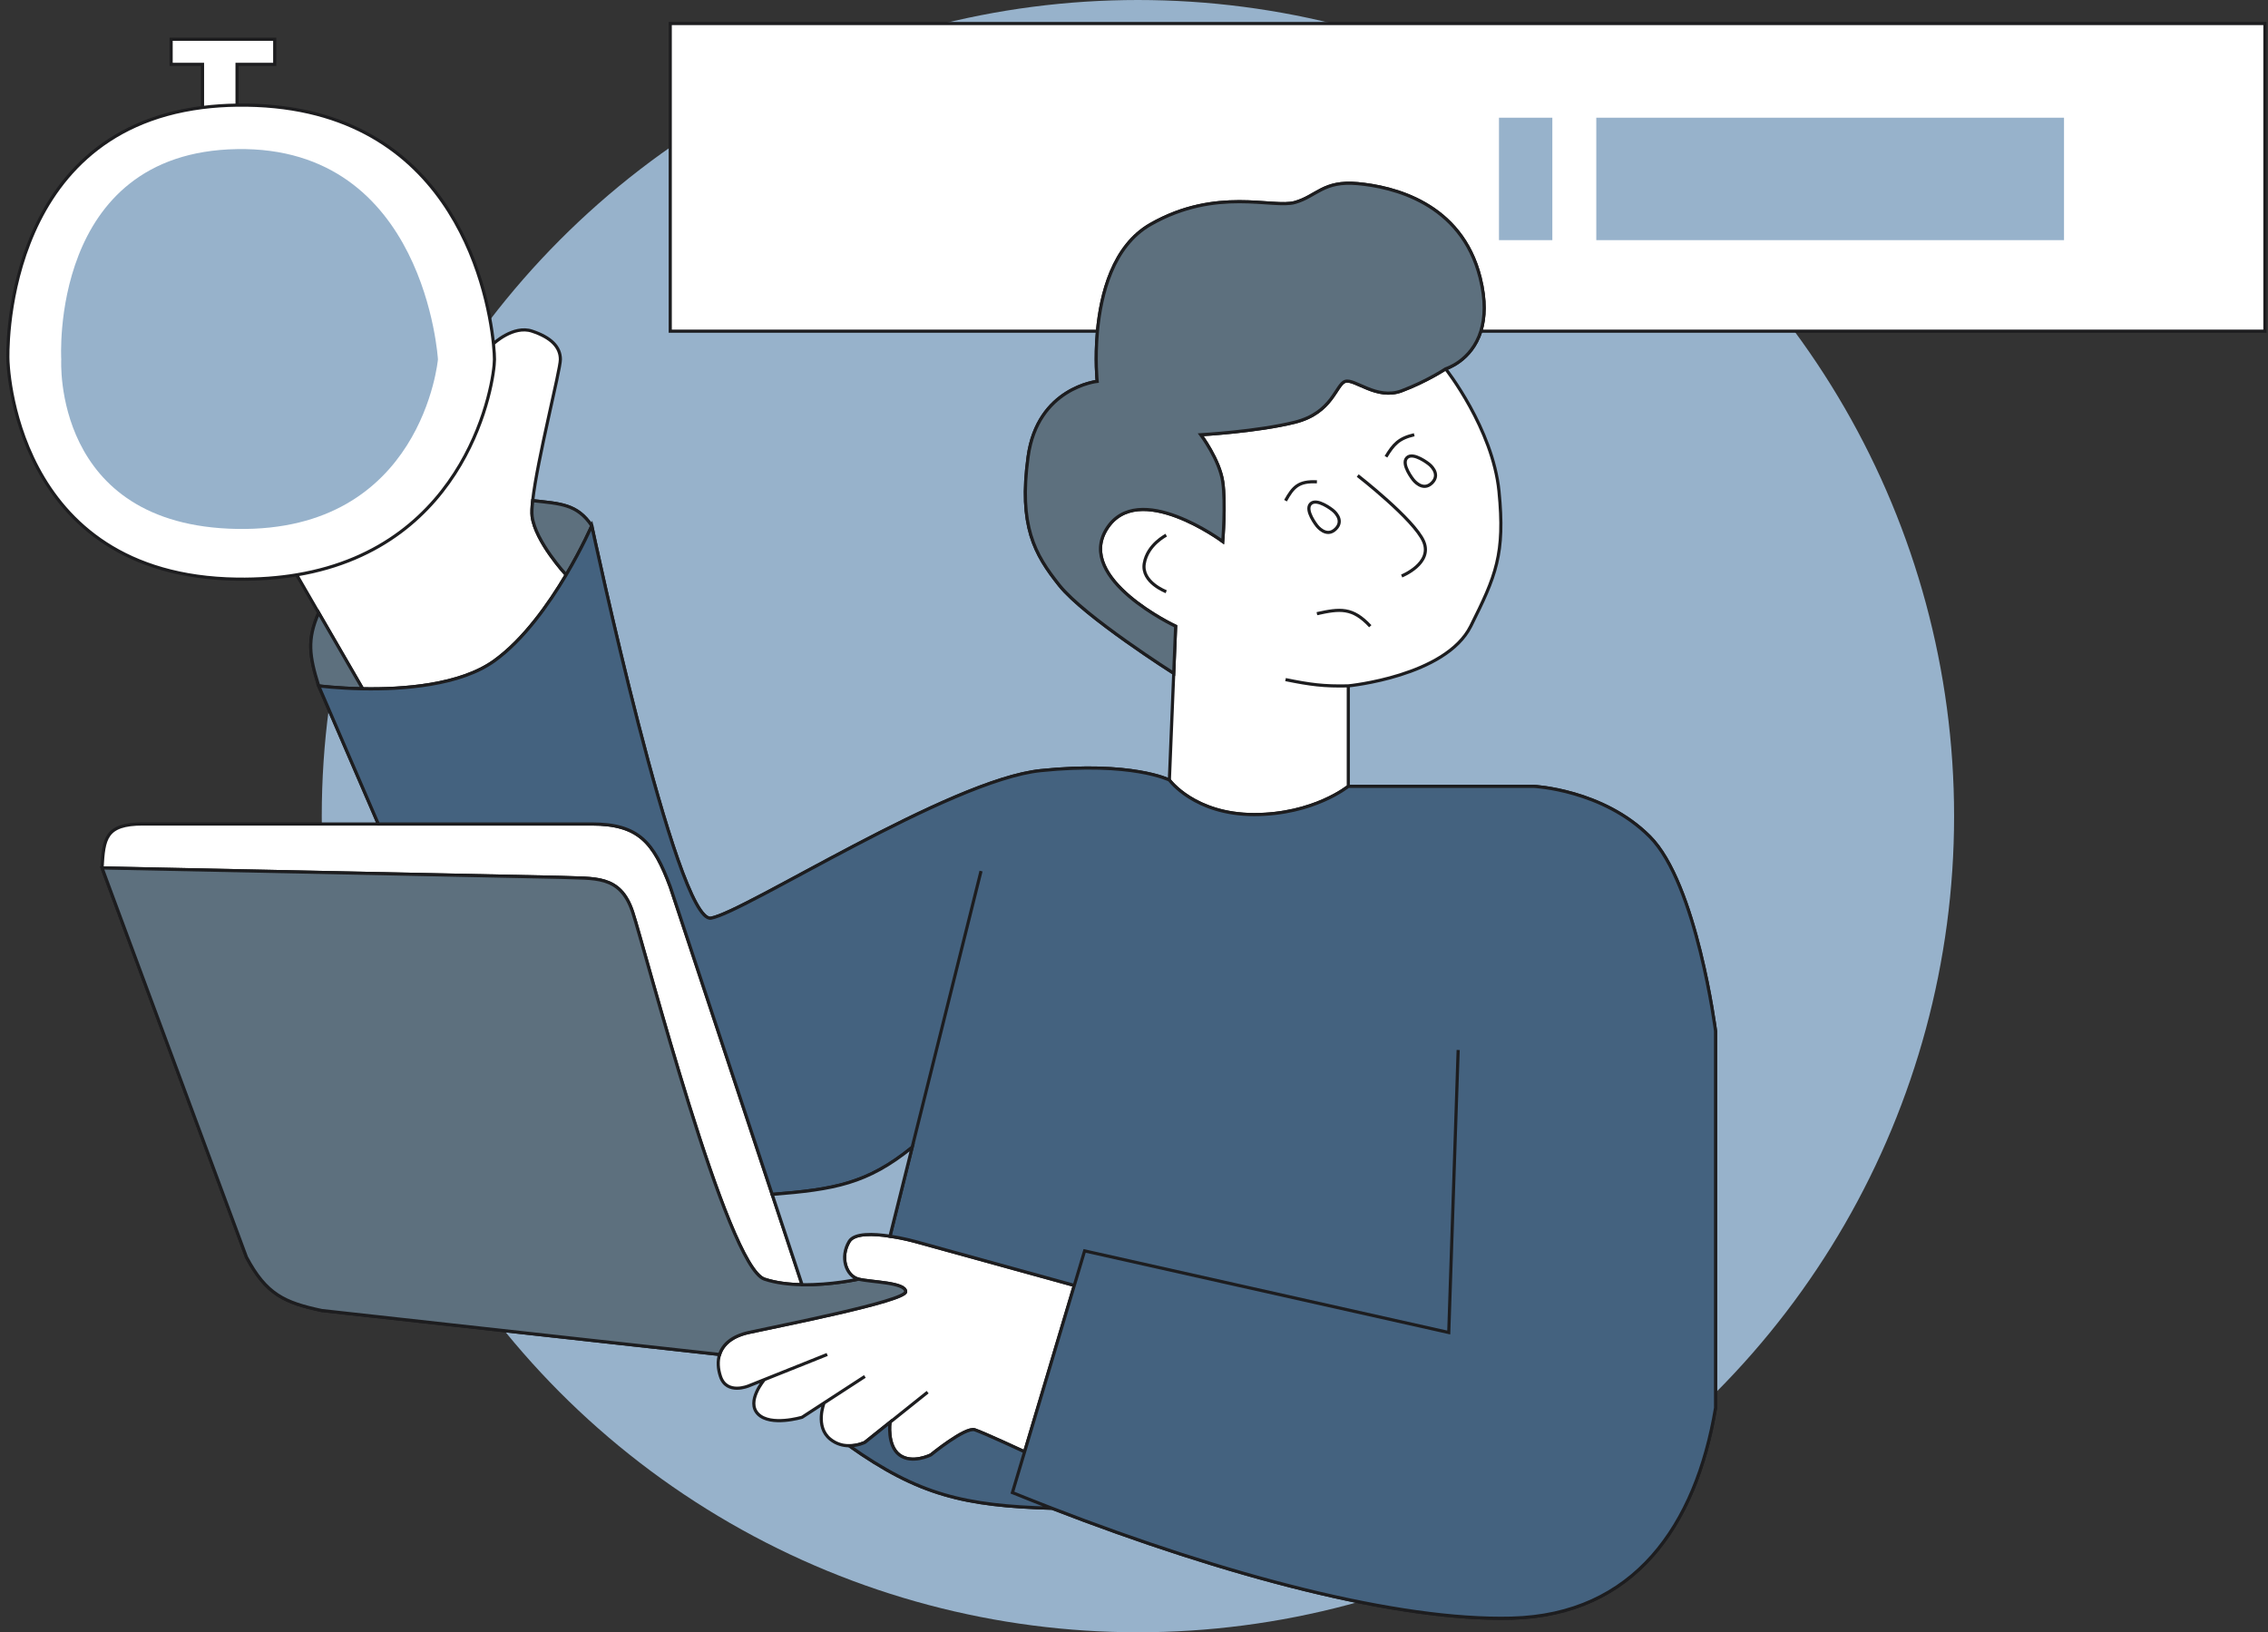<svg width="289" height="208" viewBox="0 0 289 208" fill="none" xmlns="http://www.w3.org/2000/svg">
<rect x="0" y="0" width="289" height="208" fill="#333333" stroke="none"/>
<circle cx="145" cy="104" r="104" fill="#97B2CB"/>
<path d="M171.807 87.4V100.2H195.406C195.406 100.2 204.206 100.6 210.206 106.6C216.206 112.6 218.606 131.4 218.606 131.4V179.4C216.091 194.448 208.206 205.8 192.606 206.2C178.105 206.572 156.251 200.791 134.055 192.2C122.872 191.877 117.066 190.507 108.206 184.232C107.46 184.23 106.602 184.036 105.806 183.4C103.806 181.8 105.006 178.78 105.006 178.78L102.206 180.6C102.206 180.6 98.206 181.8 96.606 180.2C95.006 178.6 97.406 175.8 97.406 175.8L95.406 176.6C95.406 176.6 92.606 177.8 91.806 175.4C91.483 174.432 91.42 173.463 91.697 172.6L41.006 167C36.282 165.998 33.925 164.948 31.406 160.2L13.006 110.6C13.219 106.886 13.406 105 18.206 105H48.206L40.606 87.4C39.423 83.597 39.106 81.514 40.606 78.092L37.806 73.254C35.488 73.642 32.96 73.838 30.206 73.8C1.407 73.4 1.006 45.8 1.006 45.8C1.006 45.8 -0.075 16.974 25.806 13.698V8.2H21.806V5H35.006V8.2H30.206V13.4C57.189 13.045 62.113 36.324 62.879 43.8C62.879 43.8 65.406 41.4 67.806 42.2C70.206 43 71.406 44.2 71.406 45.8C71.406 47.174 68.456 58.58 67.876 63.8C71.421 64.19 73.538 64.223 75.406 67C75.406 67 86.206 117.8 90.606 117C95.006 116.2 121.006 99.4 132.606 98.2C144.206 97 149.007 99.4 149.007 99.4L149.562 85.8C149.562 85.8 138.206 78.6 135.008 74.6C131.809 70.6 129.808 67 131.008 58.2C132.208 49.4 139.808 48.6 139.808 48.6C139.808 48.6 139.511 45.787 139.843 42.2H85.406V3H288.606V42.2H188.697C187.505 46.03 184.208 47 184.208 47C184.208 47 190.208 54.6 191.008 62.6C191.808 70.6 190.608 73.4 187.408 79.8C184.208 86.2 171.807 87.4 171.807 87.4Z" fill="white"/>
<path d="M149.007 99.4C149.007 99.4 152.206 103.8 159.807 103.8C167.408 103.8 171.807 100.2 171.807 100.2M149.007 99.4L149.562 85.8M149.007 99.4C149.007 99.4 144.206 97 132.606 98.2C121.006 99.4 95.006 116.2 90.606 117C86.206 117.8 75.406 67 75.406 67M171.807 100.2V87.4M171.807 100.2H195.406C195.406 100.2 204.206 100.6 210.206 106.6C216.206 112.6 218.606 131.4 218.606 131.4V179.4C216.091 194.448 208.206 205.8 192.606 206.2C178.105 206.572 156.251 200.791 134.055 192.2M171.807 87.4C171.807 87.4 184.208 86.2 187.408 79.8C190.608 73.4 191.808 70.6 191.008 62.6C190.208 54.6 184.208 47 184.208 47M171.807 87.4C168.67 87.474 166.921 87.234 163.808 86.6M184.208 47C184.208 47 181.808 48.6 178.608 49.8C175.408 51 172.608 48.2 171.408 48.6C170.208 49 169.808 52.6 165.008 53.8C160.208 55 153.007 55.4 153.007 55.4C153.007 55.4 155.406 58.6 155.807 61.4C156.208 64.2 155.807 69 155.807 69C155.807 69 145.007 61 141.007 67.4C137.007 73.8 149.807 79.8 149.807 79.8L149.562 85.8M184.208 47C184.208 47 187.505 46.03 188.697 42.2M148.608 68.2C148.608 68.2 146.208 69.4 145.808 71.8C145.408 74.2 148.608 75.4 148.608 75.4M163.808 63.8C164.775 62.057 165.466 61.28 167.808 61.4M176.608 58.2C177.572 56.62 178.231 55.861 180.208 55.4M167.808 78.2C170.739 77.554 172.347 77.358 174.608 79.8M173.008 60.6C173.008 60.6 180.208 66.2 181.408 69C182.608 71.8 178.608 73.4 178.608 73.4M149.562 85.8C149.562 85.8 138.206 78.6 135.008 74.6C131.809 70.6 129.808 67 131.008 58.2C132.208 49.4 139.808 48.6 139.808 48.6C139.808 48.6 139.511 45.787 139.843 42.2M185.806 133.8L184.606 169.8L138.206 159.4L136.891 163.8M136.891 163.8L116.606 158.2C116.606 158.2 115.132 157.791 113.406 157.527M136.891 163.8L130.559 185M109.406 163C107.806 162.6 107.006 160.2 108.206 158.2C108.863 157.105 111.319 157.209 113.406 157.527M109.406 163C111.006 163.4 115.406 163.4 115.406 164.6C115.406 165.8 99.007 169 95.406 169.8C93.257 170.277 92.106 171.324 91.697 172.6M109.406 163C109.406 163 105.935 163.771 102.206 163.707M105.406 172.6L97.406 175.8M97.406 175.8L95.406 176.6C95.406 176.6 92.606 177.8 91.806 175.4C91.483 174.432 91.42 173.463 91.697 172.6M97.406 175.8C97.406 175.8 95.006 178.6 96.606 180.2C98.206 181.8 102.206 180.6 102.206 180.6L105.006 178.78M110.206 175.4L105.006 178.78M105.006 178.78C105.006 178.78 103.806 181.8 105.806 183.4C106.602 184.036 107.46 184.23 108.206 184.232M118.206 177.4L113.406 181.24M113.406 181.24L110.206 183.8C110.206 183.8 109.335 184.235 108.206 184.232M113.406 181.24C113.406 181.24 113.006 184.2 114.606 185.4C116.206 186.6 118.606 185.4 118.606 185.4C118.606 185.4 123.006 181.8 124.206 182.2C125.406 182.6 130.559 185 130.559 185M130.559 185L129.006 190.2C130.689 190.882 132.373 191.549 134.055 192.2M134.055 192.2C122.872 191.877 117.066 190.507 108.206 184.232M91.697 172.6L41.006 167C36.282 165.998 33.925 164.948 31.406 160.2L13.006 110.6M13.006 110.6L71.406 111.8C75.759 112.004 79.006 111.4 80.606 116.2C82.206 121 92.606 161.4 97.406 163C98.874 163.489 100.565 163.679 102.206 163.707M13.006 110.6C13.219 106.886 13.406 105 18.206 105C20.721 105 34.649 105 48.206 105M102.206 163.707L98.394 152.2M113.406 157.527L116.231 146.2M125.006 111L116.231 146.2M75.406 67C75.406 67 74.199 69.785 72.143 73.254M75.406 67C73.538 64.223 71.421 64.19 67.876 63.8M40.606 87.4L48.206 105M40.606 87.4C40.606 87.4 42.938 87.707 46.206 87.768M40.606 87.4C39.423 83.597 39.106 81.514 40.606 78.092M48.206 105C60.531 105 72.549 105 75.406 105C81.406 105 83.304 107.353 85.406 113L98.394 152.2M98.394 152.2C106.287 151.576 110.507 150.846 116.231 146.2M30.206 13.4C57.189 13.045 62.113 36.324 62.879 43.8M30.206 13.4C28.659 13.42 27.194 13.523 25.806 13.698M30.206 13.4V8.2H35.006V5H21.806V8.2H25.806V13.698M46.206 87.768C51.285 87.862 58.626 87.364 63.006 84.2C66.737 81.505 69.931 76.985 72.143 73.254M46.206 87.768L40.606 78.092M37.806 73.254C35.488 73.642 32.96 73.838 30.206 73.8C1.407 73.4 1.006 45.8 1.006 45.8C1.006 45.8 -0.075 16.974 25.806 13.698M37.806 73.254C59.735 69.582 63.006 48.694 63.006 45.8C63.006 45.44 62.976 44.747 62.879 43.8M37.806 73.254L40.606 78.092M72.143 73.254C72.143 73.254 68.206 69 67.806 65.8C67.75 65.348 67.781 64.658 67.876 63.8M62.879 43.8C62.879 43.8 65.406 41.4 67.806 42.2C70.206 43 71.406 44.2 71.406 45.8C71.406 47.174 68.456 58.58 67.876 63.8M139.843 42.2C140.281 37.448 141.821 31.335 146.608 28.6C155.008 23.8 162.208 26.6 165.008 25.8C167.808 25 168.608 23 173.008 23.4C177.408 23.8 186.208 25.8 188.608 35.4C189.336 38.315 189.217 40.53 188.697 42.2M139.843 42.2H85.406V3H288.606V42.2H188.697M167.008 64.2C166.208 65 167.808 67 167.808 67C167.808 67 169.008 68.6 170.208 67.4C171.408 66.2 169.808 65 169.808 65C169.808 65 167.808 63.4 167.008 64.2ZM179.278 58.329C178.478 59.129 180.078 61.129 180.078 61.129C180.078 61.129 181.278 62.729 182.478 61.529C183.678 60.329 182.078 59.129 182.078 59.129C182.078 59.129 180.078 57.529 179.278 58.329Z" stroke="#1D1D1F" stroke-width="0.4"/>
<path d="M191.008 30.6V15H197.807V30.6H191.008Z" fill="#97B2CB"/>
<path d="M203.407 30.6V15H263.007V30.6H203.407Z" fill="#97B2CB"/>
<path d="M7.805 45.799C7.805 45.799 6.206 19.399 30.206 19C54.205 18.599 55.805 45.799 55.805 45.799C55.805 45.799 53.805 67.799 30.205 67.4C6.605 66.999 7.805 45.799 7.805 45.799Z" fill="#97B2CB"/>
<path d="M115.405 164.6C115.405 163.4 111.005 163.4 109.405 163C109.405 163 105.934 163.771 102.206 163.707C100.564 163.679 98.873 163.489 97.406 163C92.606 161.4 82.206 121 80.606 116.2C79.006 111.4 75.759 112.003 71.406 111.8L13.006 110.6L31.406 160.2C33.924 164.948 36.281 165.997 41.006 167L91.697 172.6C92.106 171.323 93.257 170.277 95.405 169.8C99.006 169 115.405 165.8 115.405 164.6Z" fill="#5D707E" stroke="#1D1D1F" stroke-width="0.4"/>
<path d="M40.608 87.4C40.608 87.4 42.939 87.707 46.208 87.767L40.608 78.092C39.107 81.514 39.424 83.597 40.608 87.4Z" fill="#5D707E"/>
<path d="M72.144 73.254C74.201 69.785 75.408 67 75.408 67C73.54 64.223 71.422 64.189 67.877 63.8C67.782 64.657 67.751 65.348 67.808 65.8C68.208 69 72.144 73.254 72.144 73.254Z" fill="#5D707E"/>
<path d="M40.608 87.4C40.608 87.4 42.939 87.707 46.208 87.767L40.608 78.092C39.107 81.514 39.424 83.597 40.608 87.4Z" stroke="#1D1D1F" stroke-width="0.4"/>
<path d="M72.144 73.254C74.201 69.785 75.408 67 75.408 67C73.54 64.223 71.422 64.189 67.877 63.8C67.782 64.657 67.751 65.348 67.808 65.8C68.208 69 72.144 73.254 72.144 73.254Z" stroke="#1D1D1F" stroke-width="0.4"/>
<path d="M149.008 99.4C149.008 99.4 152.207 103.8 159.808 103.8C167.409 103.8 171.808 100.2 171.808 100.2H195.407C195.407 100.2 204.207 100.6 210.207 106.6C216.207 112.6 218.607 131.4 218.607 131.4V179.4C216.092 194.448 208.207 205.8 192.607 206.2C178.106 206.572 156.252 200.791 134.056 192.2C122.873 191.877 117.067 190.508 108.207 184.232C109.336 184.236 110.207 183.8 110.207 183.8L113.407 181.24C113.407 181.24 113.007 184.2 114.607 185.4C116.207 186.6 118.607 185.4 118.607 185.4C118.607 185.4 123.007 181.8 124.207 182.2C125.407 182.6 130.56 185 130.56 185L136.892 163.8L116.607 158.2C116.607 158.2 115.133 157.791 113.407 157.527L116.232 146.2C110.508 150.846 106.288 151.576 98.395 152.2L85.407 113C83.305 107.353 81.407 105 75.407 105H48.207L40.607 87.4C40.607 87.4 42.938 87.707 46.207 87.768C51.285 87.862 58.627 87.364 63.007 84.2C66.738 81.505 69.932 76.985 72.144 73.254C74.2 69.786 75.407 67 75.407 67C75.407 67 86.207 117.8 90.607 117C95.007 116.2 121.007 99.4 132.607 98.2C144.207 97 149.008 99.4 149.008 99.4Z" fill="#44627F"/>
<path d="M185.807 133.8L184.607 169.8L138.207 159.4L136.892 163.8M136.892 163.8L116.607 158.2C116.607 158.2 115.133 157.791 113.407 157.527L116.232 146.2M136.892 163.8L130.56 185M130.56 185L129.007 190.2C130.69 190.882 132.374 191.549 134.056 192.2M130.56 185C130.56 185 125.407 182.6 124.207 182.2C123.007 181.8 118.607 185.4 118.607 185.4C118.607 185.4 116.207 186.6 114.607 185.4C113.007 184.2 113.407 181.24 113.407 181.24L110.207 183.8C110.207 183.8 109.336 184.236 108.207 184.232C117.067 190.508 122.873 191.877 134.056 192.2M134.056 192.2C156.252 200.791 178.106 206.572 192.607 206.2C208.207 205.8 216.092 194.448 218.607 179.4V131.4C218.607 131.4 216.207 112.6 210.207 106.6C204.207 100.6 195.407 100.2 195.407 100.2H171.808C171.808 100.2 167.409 103.8 159.808 103.8C152.207 103.8 149.008 99.4 149.008 99.4C149.008 99.4 144.207 97 132.607 98.2C121.007 99.4 95.007 116.2 90.607 117C86.207 117.8 75.407 67 75.407 67C75.407 67 74.2 69.786 72.144 73.254C69.932 76.985 66.738 81.505 63.007 84.2C58.627 87.364 51.285 87.862 46.207 87.768C42.938 87.707 40.607 87.4 40.607 87.4L48.207 105C60.532 105 72.55 105 75.407 105C81.407 105 83.305 107.353 85.407 113L98.395 152.2C106.288 151.576 110.508 150.846 116.232 146.2M125.007 111L116.232 146.2" stroke="#1D1D1F" stroke-width="0.4"/>
<path d="M109.406 163C107.806 162.6 107.006 160.2 108.206 158.2C108.863 157.105 111.319 157.209 113.407 157.528L116.231 146.2C110.508 150.847 106.288 151.576 98.394 152.2L102.207 163.708C105.936 163.772 109.406 163 109.406 163Z" fill="#97B2CB" stroke="#1D1D1F" stroke-width="0.4"/>
<path d="M155.807 61.4C155.407 58.6 153.007 55.4 153.007 55.4C153.007 55.4 160.208 55 165.008 53.8C169.808 52.6 170.208 49 171.408 48.6C172.608 48.2 175.408 51 178.608 49.8C181.808 48.6 184.208 47 184.208 47C184.208 47 187.505 46.03 188.697 42.2C189.217 40.53 189.337 38.315 188.608 35.4C186.208 25.8 177.408 23.8 173.008 23.4C168.608 23 167.808 25 165.008 25.8C162.208 26.6 155.008 23.8 146.608 28.6C141.821 31.335 140.282 37.448 139.843 42.2C139.512 45.788 139.808 48.6 139.808 48.6C139.808 48.6 132.208 49.4 131.008 58.2C129.808 67 131.81 70.6 135.008 74.6C138.206 78.6 149.562 85.8 149.562 85.8L149.807 79.8C149.807 79.8 137.007 73.8 141.007 67.4C145.007 61 155.807 69 155.807 69C155.807 69 156.208 64.2 155.807 61.4Z" fill="#5D707E" stroke="#1D1D1F" stroke-width="0.4"/>
</svg>
